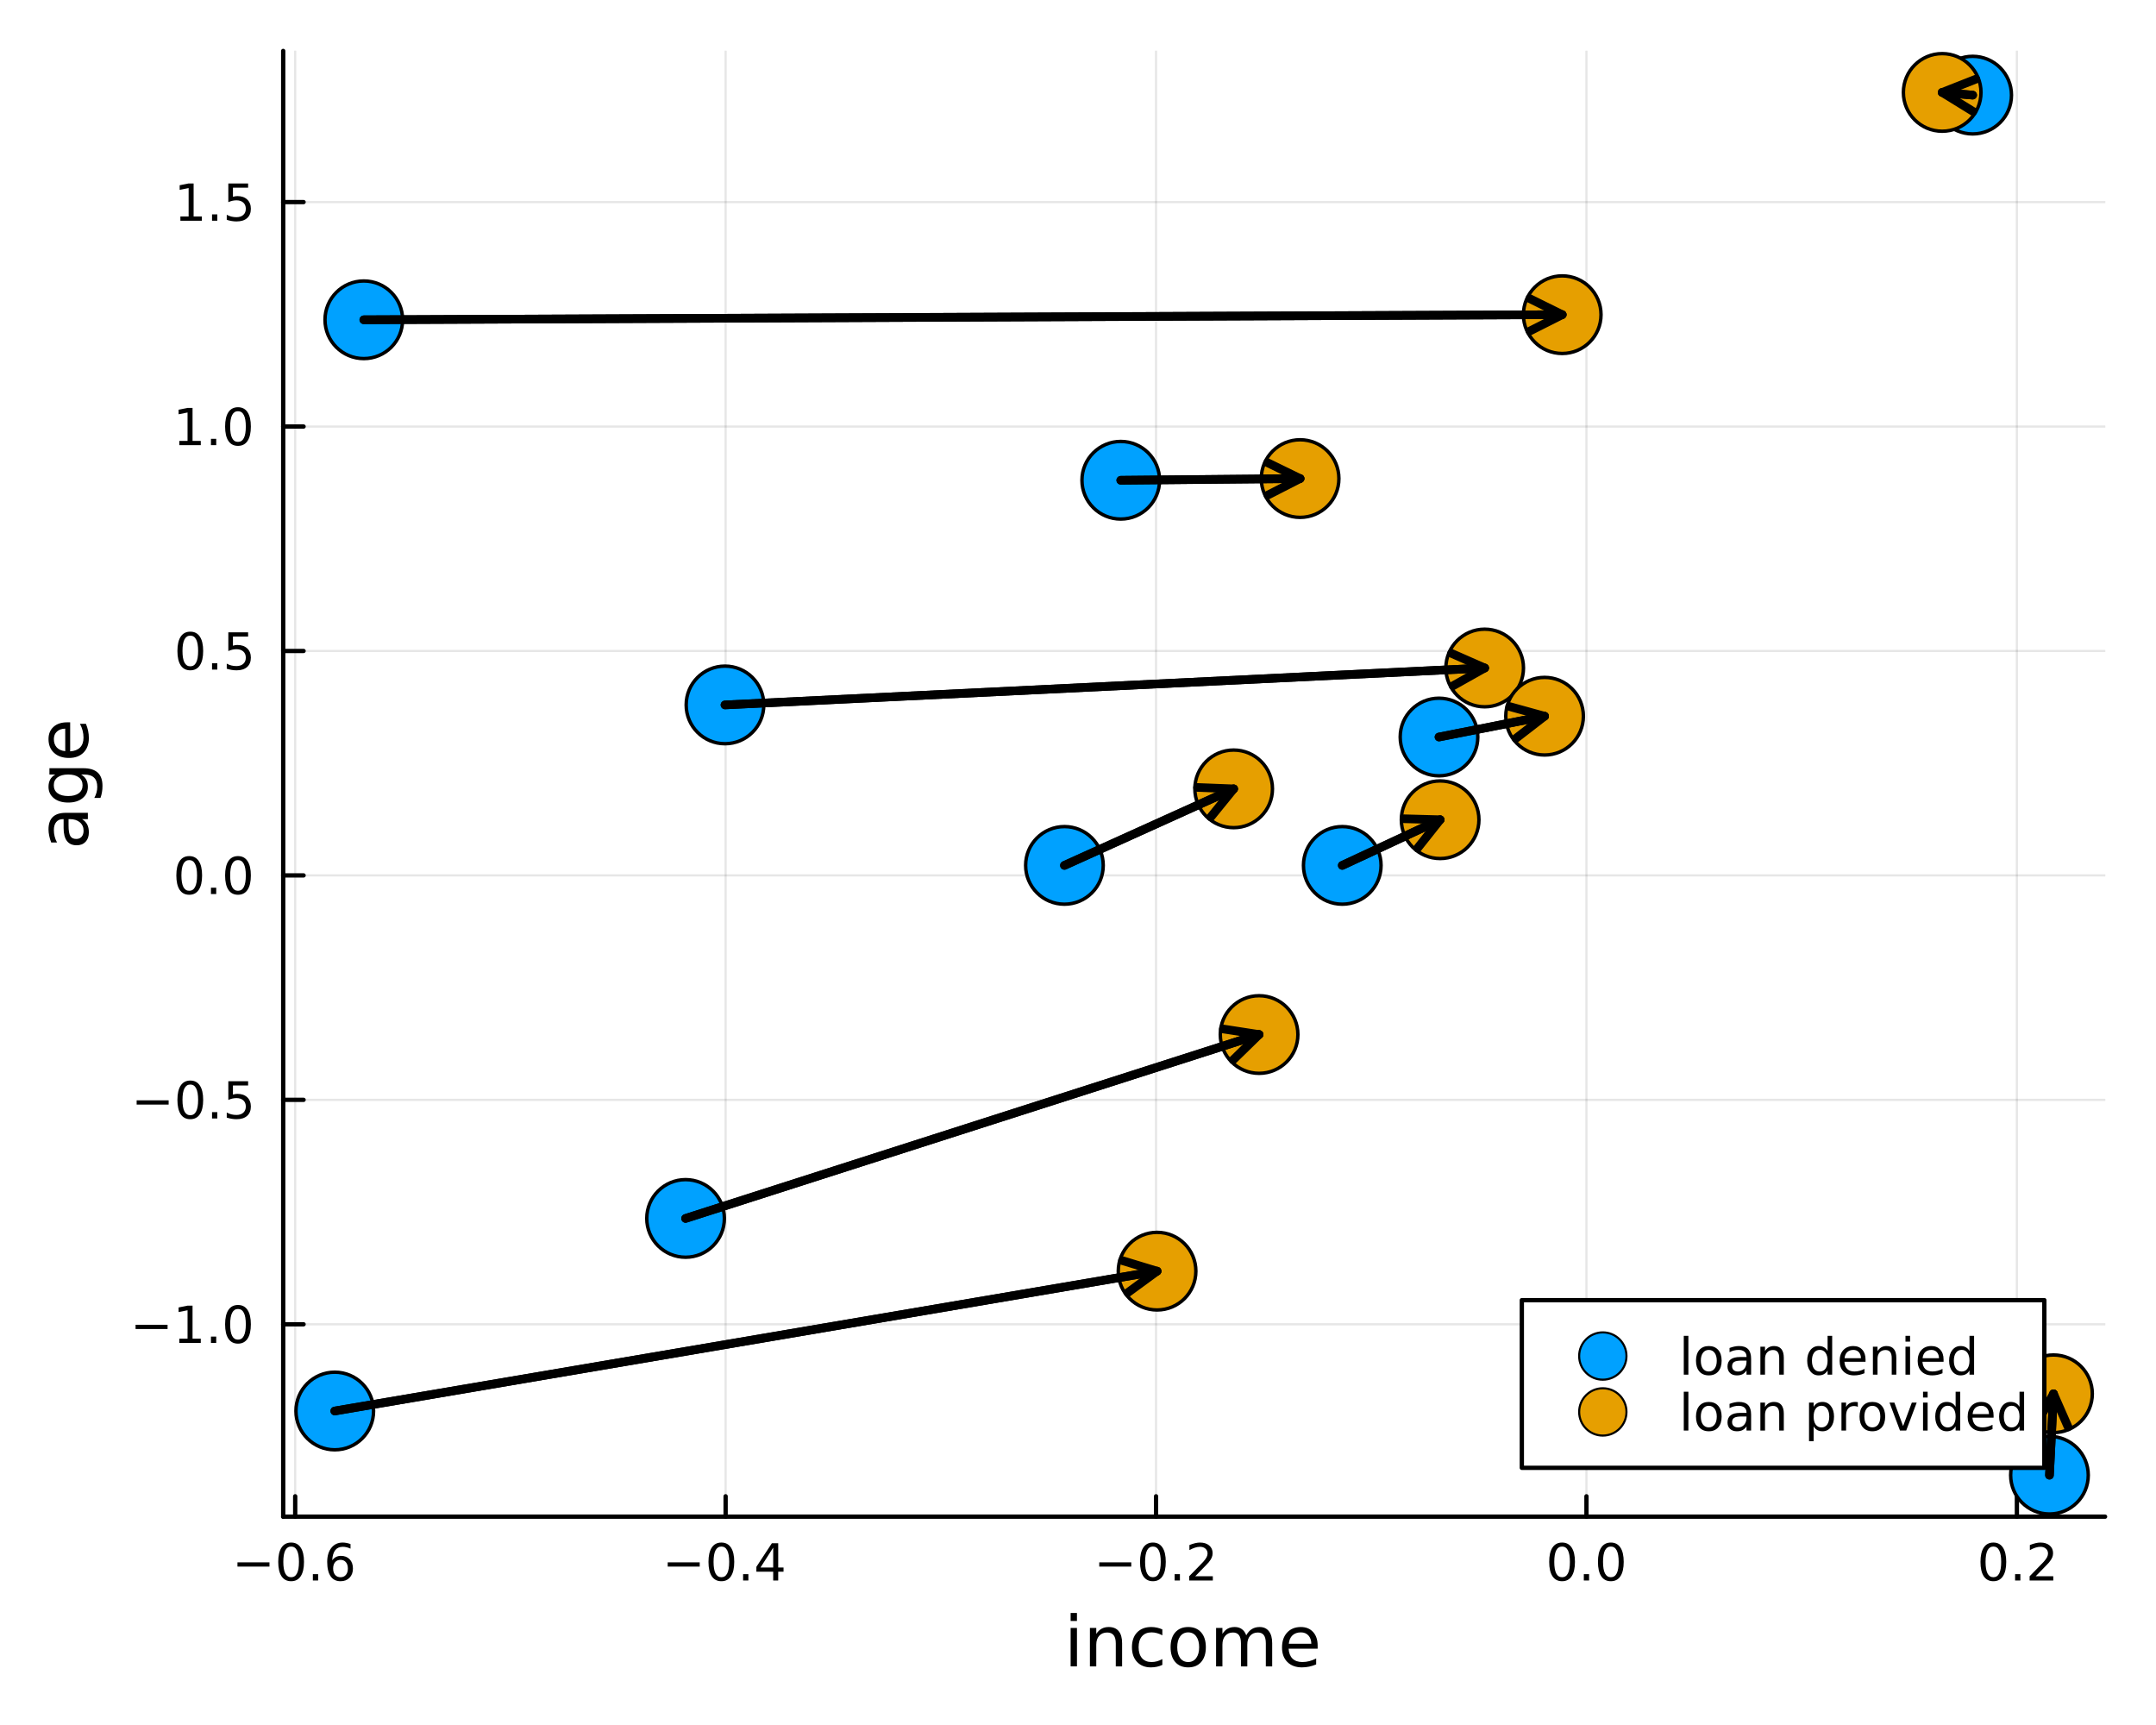 <?xml version="1.0" encoding="utf-8"?>
<svg xmlns="http://www.w3.org/2000/svg" xmlns:xlink="http://www.w3.org/1999/xlink" width="500" height="400" viewBox="0 0 2000 1600">
<rect x="0" y="0" width="2000" height="1600" fill="#333333" stroke="none"/>
<defs>
  <clipPath id="clip770">
    <rect x="0" y="0" width="2000" height="1600"/>
  </clipPath>
</defs>
<path clip-path="url(#clip770)" d="M0 1600 L2000 1600 L2000 0 L0 0  Z" fill="#ffffff" fill-rule="evenodd" fill-opacity="1"/>
<defs>
  <clipPath id="clip771">
    <rect x="400" y="0" width="1401" height="1401"/>
  </clipPath>
</defs>
<path clip-path="url(#clip770)" d="M262.708 1406.76 L1952.76 1406.76 L1952.76 47.244 L262.708 47.244  Z" fill="#ffffff" fill-rule="evenodd" fill-opacity="1"/>
<defs>
  <clipPath id="clip772">
    <rect x="262" y="47" width="1691" height="1361"/>
  </clipPath>
</defs>
<polyline clip-path="url(#clip772)" style="stroke:#000000; stroke-linecap:round; stroke-linejoin:round; stroke-width:2; stroke-opacity:0.1; fill:none" points="273.845,1406.76 273.845,47.244 "/>
<polyline clip-path="url(#clip772)" style="stroke:#000000; stroke-linecap:round; stroke-linejoin:round; stroke-width:2; stroke-opacity:0.1; fill:none" points="673.12,1406.76 673.12,47.244 "/>
<polyline clip-path="url(#clip772)" style="stroke:#000000; stroke-linecap:round; stroke-linejoin:round; stroke-width:2; stroke-opacity:0.1; fill:none" points="1072.4,1406.76 1072.4,47.244 "/>
<polyline clip-path="url(#clip772)" style="stroke:#000000; stroke-linecap:round; stroke-linejoin:round; stroke-width:2; stroke-opacity:0.1; fill:none" points="1471.67,1406.76 1471.67,47.244 "/>
<polyline clip-path="url(#clip772)" style="stroke:#000000; stroke-linecap:round; stroke-linejoin:round; stroke-width:2; stroke-opacity:0.1; fill:none" points="1870.95,1406.76 1870.95,47.244 "/>
<polyline clip-path="url(#clip770)" style="stroke:#000000; stroke-linecap:round; stroke-linejoin:round; stroke-width:4; stroke-opacity:1; fill:none" points="262.708,1406.76 1952.76,1406.76 "/>
<polyline clip-path="url(#clip770)" style="stroke:#000000; stroke-linecap:round; stroke-linejoin:round; stroke-width:4; stroke-opacity:1; fill:none" points="273.845,1406.76 273.845,1387.87 "/>
<polyline clip-path="url(#clip770)" style="stroke:#000000; stroke-linecap:round; stroke-linejoin:round; stroke-width:4; stroke-opacity:1; fill:none" points="673.12,1406.76 673.12,1387.87 "/>
<polyline clip-path="url(#clip770)" style="stroke:#000000; stroke-linecap:round; stroke-linejoin:round; stroke-width:4; stroke-opacity:1; fill:none" points="1072.4,1406.76 1072.4,1387.87 "/>
<polyline clip-path="url(#clip770)" style="stroke:#000000; stroke-linecap:round; stroke-linejoin:round; stroke-width:4; stroke-opacity:1; fill:none" points="1471.67,1406.76 1471.67,1387.87 "/>
<polyline clip-path="url(#clip770)" style="stroke:#000000; stroke-linecap:round; stroke-linejoin:round; stroke-width:4; stroke-opacity:1; fill:none" points="1870.95,1406.76 1870.95,1387.87 "/>
<path clip-path="url(#clip770)" d="M220.292 1449.14 L249.968 1449.14 L249.968 1453.07 L220.292 1453.07 L220.292 1449.14 Z" fill="#000000" fill-rule="nonzero" fill-opacity="1" /><path clip-path="url(#clip770)" d="M270.06 1434.48 Q266.449 1434.48 264.62 1438.05 Q262.815 1441.59 262.815 1448.72 Q262.815 1455.83 264.62 1459.39 Q266.449 1462.93 270.06 1462.93 Q273.694 1462.93 275.5 1459.39 Q277.328 1455.83 277.328 1448.72 Q277.328 1441.59 275.5 1438.05 Q273.694 1434.48 270.06 1434.48 M270.06 1430.78 Q275.87 1430.78 278.926 1435.39 Q282.004 1439.97 282.004 1448.72 Q282.004 1457.45 278.926 1462.05 Q275.87 1466.64 270.06 1466.64 Q264.25 1466.64 261.171 1462.05 Q258.116 1457.45 258.116 1448.72 Q258.116 1439.97 261.171 1435.39 Q264.25 1430.78 270.06 1430.78 Z" fill="#000000" fill-rule="nonzero" fill-opacity="1" /><path clip-path="url(#clip770)" d="M290.222 1460.08 L295.106 1460.08 L295.106 1465.96 L290.222 1465.96 L290.222 1460.08 Z" fill="#000000" fill-rule="nonzero" fill-opacity="1" /><path clip-path="url(#clip770)" d="M315.87 1446.82 Q312.722 1446.82 310.87 1448.97 Q309.041 1451.13 309.041 1454.88 Q309.041 1458.6 310.87 1460.78 Q312.722 1462.93 315.87 1462.93 Q319.018 1462.93 320.847 1460.78 Q322.699 1458.6 322.699 1454.88 Q322.699 1451.13 320.847 1448.97 Q319.018 1446.82 315.87 1446.82 M325.152 1432.17 L325.152 1436.43 Q323.393 1435.59 321.587 1435.15 Q319.805 1434.71 318.046 1434.71 Q313.416 1434.71 310.963 1437.84 Q308.532 1440.96 308.185 1447.28 Q309.551 1445.27 311.611 1444.2 Q313.671 1443.12 316.148 1443.12 Q321.356 1443.12 324.365 1446.29 Q327.398 1449.44 327.398 1454.88 Q327.398 1460.2 324.25 1463.42 Q321.101 1466.64 315.87 1466.64 Q309.875 1466.64 306.703 1462.05 Q303.532 1457.45 303.532 1448.72 Q303.532 1440.52 307.421 1435.66 Q311.31 1430.78 317.861 1430.78 Q319.62 1430.78 321.402 1431.13 Q323.208 1431.47 325.152 1432.17 Z" fill="#000000" fill-rule="nonzero" fill-opacity="1" /><path clip-path="url(#clip770)" d="M619.405 1449.14 L649.081 1449.14 L649.081 1453.07 L619.405 1453.07 L619.405 1449.14 Z" fill="#000000" fill-rule="nonzero" fill-opacity="1" /><path clip-path="url(#clip770)" d="M669.173 1434.48 Q665.562 1434.48 663.733 1438.05 Q661.928 1441.59 661.928 1448.72 Q661.928 1455.83 663.733 1459.39 Q665.562 1462.93 669.173 1462.93 Q672.808 1462.93 674.613 1459.39 Q676.442 1455.83 676.442 1448.72 Q676.442 1441.59 674.613 1438.05 Q672.808 1434.48 669.173 1434.48 M669.173 1430.78 Q674.983 1430.78 678.039 1435.39 Q681.118 1439.97 681.118 1448.72 Q681.118 1457.45 678.039 1462.05 Q674.983 1466.64 669.173 1466.64 Q663.363 1466.64 660.284 1462.05 Q657.229 1457.45 657.229 1448.72 Q657.229 1439.97 660.284 1435.39 Q663.363 1430.78 669.173 1430.78 Z" fill="#000000" fill-rule="nonzero" fill-opacity="1" /><path clip-path="url(#clip770)" d="M689.335 1460.08 L694.219 1460.08 L694.219 1465.96 L689.335 1465.96 L689.335 1460.08 Z" fill="#000000" fill-rule="nonzero" fill-opacity="1" /><path clip-path="url(#clip770)" d="M717.252 1435.48 L705.446 1453.93 L717.252 1453.93 L717.252 1435.48 M716.025 1431.4 L721.904 1431.4 L721.904 1453.93 L726.835 1453.93 L726.835 1457.82 L721.904 1457.82 L721.904 1465.96 L717.252 1465.96 L717.252 1457.82 L701.65 1457.82 L701.65 1453.3 L716.025 1431.4 Z" fill="#000000" fill-rule="nonzero" fill-opacity="1" /><path clip-path="url(#clip770)" d="M1019.72 1449.14 L1049.4 1449.14 L1049.4 1453.07 L1019.72 1453.07 L1019.72 1449.14 Z" fill="#000000" fill-rule="nonzero" fill-opacity="1" /><path clip-path="url(#clip770)" d="M1069.49 1434.48 Q1065.88 1434.48 1064.05 1438.05 Q1062.24 1441.59 1062.24 1448.72 Q1062.24 1455.83 1064.05 1459.39 Q1065.88 1462.93 1069.49 1462.93 Q1073.12 1462.93 1074.93 1459.39 Q1076.76 1455.83 1076.76 1448.72 Q1076.76 1441.59 1074.93 1438.05 Q1073.12 1434.48 1069.49 1434.48 M1069.49 1430.78 Q1075.3 1430.78 1078.36 1435.39 Q1081.43 1439.97 1081.43 1448.72 Q1081.43 1457.45 1078.36 1462.05 Q1075.3 1466.64 1069.49 1466.64 Q1063.68 1466.64 1060.6 1462.05 Q1057.55 1457.45 1057.55 1448.72 Q1057.55 1439.97 1060.6 1435.39 Q1063.68 1430.78 1069.49 1430.78 Z" fill="#000000" fill-rule="nonzero" fill-opacity="1" /><path clip-path="url(#clip770)" d="M1089.65 1460.08 L1094.54 1460.08 L1094.54 1465.96 L1089.65 1465.96 L1089.65 1460.08 Z" fill="#000000" fill-rule="nonzero" fill-opacity="1" /><path clip-path="url(#clip770)" d="M1108.75 1462.03 L1125.07 1462.03 L1125.07 1465.96 L1103.12 1465.96 L1103.12 1462.03 Q1105.79 1459.27 1110.37 1454.64 Q1114.98 1449.99 1116.16 1448.65 Q1118.4 1446.13 1119.28 1444.39 Q1120.18 1442.63 1120.18 1440.94 Q1120.18 1438.19 1118.24 1436.45 Q1116.32 1434.71 1113.22 1434.71 Q1111.02 1434.71 1108.56 1435.48 Q1106.13 1436.24 1103.36 1437.79 L1103.36 1433.07 Q1106.18 1431.94 1108.63 1431.36 Q1111.09 1430.78 1113.12 1430.78 Q1118.49 1430.78 1121.69 1433.46 Q1124.88 1436.15 1124.88 1440.64 Q1124.88 1442.77 1124.07 1444.69 Q1123.29 1446.59 1121.18 1449.18 Q1120.6 1449.85 1117.5 1453.07 Q1114.4 1456.26 1108.75 1462.03 Z" fill="#000000" fill-rule="nonzero" fill-opacity="1" /><path clip-path="url(#clip770)" d="M1449.06 1434.48 Q1445.44 1434.48 1443.62 1438.05 Q1441.81 1441.59 1441.81 1448.72 Q1441.81 1455.83 1443.62 1459.39 Q1445.44 1462.93 1449.06 1462.93 Q1452.69 1462.93 1454.49 1459.39 Q1456.32 1455.83 1456.32 1448.72 Q1456.32 1441.59 1454.49 1438.05 Q1452.69 1434.48 1449.06 1434.48 M1449.06 1430.78 Q1454.87 1430.78 1457.92 1435.39 Q1461 1439.97 1461 1448.72 Q1461 1457.45 1457.92 1462.05 Q1454.87 1466.64 1449.06 1466.64 Q1443.24 1466.64 1440.17 1462.05 Q1437.11 1457.45 1437.11 1448.72 Q1437.11 1439.97 1440.17 1435.39 Q1443.24 1430.78 1449.06 1430.78 Z" fill="#000000" fill-rule="nonzero" fill-opacity="1" /><path clip-path="url(#clip770)" d="M1469.22 1460.08 L1474.1 1460.08 L1474.1 1465.96 L1469.22 1465.96 L1469.22 1460.08 Z" fill="#000000" fill-rule="nonzero" fill-opacity="1" /><path clip-path="url(#clip770)" d="M1494.29 1434.48 Q1490.68 1434.48 1488.85 1438.05 Q1487.04 1441.59 1487.04 1448.72 Q1487.04 1455.83 1488.85 1459.39 Q1490.68 1462.93 1494.29 1462.93 Q1497.92 1462.93 1499.73 1459.39 Q1501.55 1455.83 1501.55 1448.72 Q1501.55 1441.59 1499.73 1438.05 Q1497.92 1434.48 1494.29 1434.48 M1494.29 1430.78 Q1500.1 1430.78 1503.15 1435.39 Q1506.23 1439.97 1506.23 1448.72 Q1506.23 1457.45 1503.15 1462.05 Q1500.1 1466.64 1494.29 1466.64 Q1488.48 1466.64 1485.4 1462.05 Q1482.34 1457.45 1482.34 1448.72 Q1482.34 1439.97 1485.4 1435.39 Q1488.48 1430.78 1494.29 1430.78 Z" fill="#000000" fill-rule="nonzero" fill-opacity="1" /><path clip-path="url(#clip770)" d="M1849.13 1434.48 Q1845.52 1434.48 1843.69 1438.05 Q1841.88 1441.59 1841.88 1448.72 Q1841.88 1455.83 1843.69 1459.39 Q1845.52 1462.93 1849.13 1462.93 Q1852.76 1462.93 1854.57 1459.39 Q1856.4 1455.83 1856.4 1448.72 Q1856.4 1441.59 1854.57 1438.05 Q1852.76 1434.48 1849.13 1434.48 M1849.13 1430.78 Q1854.94 1430.78 1857.99 1435.39 Q1861.07 1439.97 1861.07 1448.72 Q1861.07 1457.45 1857.99 1462.05 Q1854.94 1466.64 1849.13 1466.64 Q1843.32 1466.64 1840.24 1462.05 Q1837.18 1457.45 1837.18 1448.72 Q1837.18 1439.97 1840.24 1435.39 Q1843.32 1430.78 1849.13 1430.78 Z" fill="#000000" fill-rule="nonzero" fill-opacity="1" /><path clip-path="url(#clip770)" d="M1869.29 1460.08 L1874.18 1460.08 L1874.18 1465.96 L1869.29 1465.96 L1869.29 1460.08 Z" fill="#000000" fill-rule="nonzero" fill-opacity="1" /><path clip-path="url(#clip770)" d="M1888.39 1462.03 L1904.71 1462.03 L1904.71 1465.96 L1882.76 1465.96 L1882.76 1462.03 Q1885.43 1459.27 1890.01 1454.64 Q1894.61 1449.99 1895.8 1448.65 Q1898.04 1446.13 1898.92 1444.39 Q1899.82 1442.63 1899.82 1440.94 Q1899.82 1438.19 1897.88 1436.45 Q1895.96 1434.71 1892.86 1434.71 Q1890.66 1434.71 1888.2 1435.48 Q1885.77 1436.24 1882.99 1437.79 L1882.99 1433.07 Q1885.82 1431.94 1888.27 1431.36 Q1890.73 1430.78 1892.76 1430.78 Q1898.13 1430.78 1901.33 1433.46 Q1904.52 1436.15 1904.52 1440.64 Q1904.52 1442.77 1903.71 1444.69 Q1902.92 1446.59 1900.82 1449.18 Q1900.24 1449.85 1897.14 1453.07 Q1894.04 1456.26 1888.39 1462.03 Z" fill="#000000" fill-rule="nonzero" fill-opacity="1" /><path clip-path="url(#clip770)" d="M993.165 1509.98 L999.022 1509.98 L999.022 1545.63 L993.165 1545.63 L993.165 1509.98 M993.165 1496.1 L999.022 1496.1 L999.022 1503.52 L993.165 1503.52 L993.165 1496.1 Z" fill="#000000" fill-rule="nonzero" fill-opacity="1" /><path clip-path="url(#clip770)" d="M1040.91 1524.11 L1040.91 1545.63 L1035.05 1545.63 L1035.05 1524.3 Q1035.05 1519.24 1033.08 1516.73 Q1031.1 1514.21 1027.16 1514.21 Q1022.42 1514.21 1019.68 1517.24 Q1016.94 1520.26 1016.94 1525.48 L1016.94 1545.63 L1011.05 1545.63 L1011.05 1509.98 L1016.94 1509.98 L1016.94 1515.52 Q1019.04 1512.3 1021.87 1510.71 Q1024.74 1509.12 1028.46 1509.12 Q1034.61 1509.12 1037.76 1512.94 Q1040.91 1516.73 1040.91 1524.11 Z" fill="#000000" fill-rule="nonzero" fill-opacity="1" /><path clip-path="url(#clip770)" d="M1078.24 1511.35 L1078.24 1516.82 Q1075.76 1515.45 1073.25 1514.79 Q1070.76 1514.09 1068.22 1514.09 Q1062.52 1514.09 1059.37 1517.71 Q1056.22 1521.31 1056.22 1527.84 Q1056.22 1534.36 1059.37 1537.99 Q1062.52 1541.59 1068.22 1541.59 Q1070.76 1541.59 1073.25 1540.92 Q1075.76 1540.22 1078.24 1538.85 L1078.24 1544.26 Q1075.79 1545.41 1073.15 1545.98 Q1070.54 1546.55 1067.58 1546.55 Q1059.53 1546.55 1054.79 1541.49 Q1050.04 1536.43 1050.04 1527.84 Q1050.04 1519.11 1054.82 1514.12 Q1059.62 1509.12 1067.96 1509.12 Q1070.67 1509.12 1073.25 1509.69 Q1075.82 1510.23 1078.24 1511.35 Z" fill="#000000" fill-rule="nonzero" fill-opacity="1" /><path clip-path="url(#clip770)" d="M1102.24 1514.09 Q1097.53 1514.09 1094.79 1517.78 Q1092.06 1521.44 1092.06 1527.84 Q1092.06 1534.23 1094.76 1537.93 Q1097.5 1541.59 1102.24 1541.59 Q1106.92 1541.59 1109.66 1537.89 Q1112.39 1534.2 1112.39 1527.84 Q1112.39 1521.5 1109.66 1517.81 Q1106.92 1514.09 1102.24 1514.09 M1102.24 1509.12 Q1109.88 1509.12 1114.24 1514.09 Q1118.6 1519.05 1118.6 1527.84 Q1118.6 1536.59 1114.24 1541.59 Q1109.88 1546.55 1102.24 1546.55 Q1094.57 1546.55 1090.21 1541.59 Q1085.88 1536.59 1085.88 1527.84 Q1085.88 1519.05 1090.21 1514.09 Q1094.57 1509.12 1102.24 1509.12 Z" fill="#000000" fill-rule="nonzero" fill-opacity="1" /><path clip-path="url(#clip770)" d="M1156.06 1516.82 Q1158.26 1512.88 1161.32 1511 Q1164.37 1509.12 1168.51 1509.12 Q1174.08 1509.12 1177.1 1513.04 Q1180.13 1516.92 1180.13 1524.11 L1180.13 1545.63 L1174.24 1545.63 L1174.24 1524.3 Q1174.24 1519.18 1172.42 1516.7 Q1170.61 1514.21 1166.89 1514.21 Q1162.33 1514.21 1159.69 1517.24 Q1157.05 1520.26 1157.05 1525.48 L1157.05 1545.63 L1151.16 1545.63 L1151.16 1524.3 Q1151.16 1519.15 1149.35 1516.7 Q1147.53 1514.21 1143.75 1514.21 Q1139.26 1514.21 1136.62 1517.27 Q1133.97 1520.29 1133.97 1525.48 L1133.97 1545.63 L1128.09 1545.63 L1128.09 1509.98 L1133.97 1509.98 L1133.97 1515.52 Q1135.98 1512.24 1138.78 1510.68 Q1141.58 1509.12 1145.43 1509.12 Q1149.32 1509.12 1152.02 1511.09 Q1154.76 1513.07 1156.06 1516.82 Z" fill="#000000" fill-rule="nonzero" fill-opacity="1" /><path clip-path="url(#clip770)" d="M1222.3 1526.34 L1222.3 1529.2 L1195.37 1529.2 Q1195.75 1535.25 1199 1538.43 Q1202.28 1541.59 1208.1 1541.59 Q1211.48 1541.59 1214.63 1540.76 Q1217.81 1539.93 1220.93 1538.28 L1220.93 1543.81 Q1217.78 1545.15 1214.47 1545.85 Q1211.16 1546.55 1207.75 1546.55 Q1199.22 1546.55 1194.23 1541.59 Q1189.26 1536.62 1189.26 1528.15 Q1189.26 1519.4 1193.97 1514.28 Q1198.71 1509.12 1206.73 1509.12 Q1213.93 1509.12 1218.1 1513.77 Q1222.3 1518.38 1222.3 1526.34 M1216.44 1524.62 Q1216.38 1519.81 1213.74 1516.95 Q1211.13 1514.09 1206.8 1514.09 Q1201.9 1514.09 1198.94 1516.85 Q1196.01 1519.62 1195.56 1524.65 L1216.44 1524.62 Z" fill="#000000" fill-rule="nonzero" fill-opacity="1" /><polyline clip-path="url(#clip772)" style="stroke:#000000; stroke-linecap:round; stroke-linejoin:round; stroke-width:2; stroke-opacity:0.1; fill:none" points="262.708,1228.33 1952.76,1228.33 "/>
<polyline clip-path="url(#clip772)" style="stroke:#000000; stroke-linecap:round; stroke-linejoin:round; stroke-width:2; stroke-opacity:0.1; fill:none" points="262.708,1020.15 1952.76,1020.15 "/>
<polyline clip-path="url(#clip772)" style="stroke:#000000; stroke-linecap:round; stroke-linejoin:round; stroke-width:2; stroke-opacity:0.1; fill:none" points="262.708,811.973 1952.76,811.973 "/>
<polyline clip-path="url(#clip772)" style="stroke:#000000; stroke-linecap:round; stroke-linejoin:round; stroke-width:2; stroke-opacity:0.1; fill:none" points="262.708,603.796 1952.76,603.796 "/>
<polyline clip-path="url(#clip772)" style="stroke:#000000; stroke-linecap:round; stroke-linejoin:round; stroke-width:2; stroke-opacity:0.1; fill:none" points="262.708,395.619 1952.76,395.619 "/>
<polyline clip-path="url(#clip772)" style="stroke:#000000; stroke-linecap:round; stroke-linejoin:round; stroke-width:2; stroke-opacity:0.1; fill:none" points="262.708,187.442 1952.76,187.442 "/>
<polyline clip-path="url(#clip770)" style="stroke:#000000; stroke-linecap:round; stroke-linejoin:round; stroke-width:4; stroke-opacity:1; fill:none" points="262.708,1406.76 262.708,47.244 "/>
<polyline clip-path="url(#clip770)" style="stroke:#000000; stroke-linecap:round; stroke-linejoin:round; stroke-width:4; stroke-opacity:1; fill:none" points="262.708,1228.33 281.606,1228.33 "/>
<polyline clip-path="url(#clip770)" style="stroke:#000000; stroke-linecap:round; stroke-linejoin:round; stroke-width:4; stroke-opacity:1; fill:none" points="262.708,1020.15 281.606,1020.15 "/>
<polyline clip-path="url(#clip770)" style="stroke:#000000; stroke-linecap:round; stroke-linejoin:round; stroke-width:4; stroke-opacity:1; fill:none" points="262.708,811.973 281.606,811.973 "/>
<polyline clip-path="url(#clip770)" style="stroke:#000000; stroke-linecap:round; stroke-linejoin:round; stroke-width:4; stroke-opacity:1; fill:none" points="262.708,603.796 281.606,603.796 "/>
<polyline clip-path="url(#clip770)" style="stroke:#000000; stroke-linecap:round; stroke-linejoin:round; stroke-width:4; stroke-opacity:1; fill:none" points="262.708,395.619 281.606,395.619 "/>
<polyline clip-path="url(#clip770)" style="stroke:#000000; stroke-linecap:round; stroke-linejoin:round; stroke-width:4; stroke-opacity:1; fill:none" points="262.708,187.442 281.606,187.442 "/>
<path clip-path="url(#clip770)" d="M125.764 1228.78 L155.44 1228.78 L155.44 1232.71 L125.764 1232.71 L125.764 1228.78 Z" fill="#000000" fill-rule="nonzero" fill-opacity="1" /><path clip-path="url(#clip770)" d="M166.343 1241.67 L173.981 1241.67 L173.981 1215.31 L165.671 1216.97 L165.671 1212.71 L173.935 1211.05 L178.611 1211.05 L178.611 1241.67 L186.25 1241.67 L186.25 1245.61 L166.343 1245.61 L166.343 1241.67 Z" fill="#000000" fill-rule="nonzero" fill-opacity="1" /><path clip-path="url(#clip770)" d="M195.694 1239.73 L200.579 1239.73 L200.579 1245.61 L195.694 1245.61 L195.694 1239.73 Z" fill="#000000" fill-rule="nonzero" fill-opacity="1" /><path clip-path="url(#clip770)" d="M220.764 1214.13 Q217.153 1214.13 215.324 1217.69 Q213.518 1221.23 213.518 1228.36 Q213.518 1235.47 215.324 1239.03 Q217.153 1242.58 220.764 1242.58 Q224.398 1242.58 226.203 1239.03 Q228.032 1235.47 228.032 1228.36 Q228.032 1221.23 226.203 1217.69 Q224.398 1214.13 220.764 1214.13 M220.764 1210.42 Q226.574 1210.42 229.629 1215.03 Q232.708 1219.61 232.708 1228.36 Q232.708 1237.09 229.629 1241.7 Q226.574 1246.28 220.764 1246.28 Q214.953 1246.28 211.875 1241.7 Q208.819 1237.09 208.819 1228.36 Q208.819 1219.61 211.875 1215.03 Q214.953 1210.42 220.764 1210.42 Z" fill="#000000" fill-rule="nonzero" fill-opacity="1" /><path clip-path="url(#clip770)" d="M126.76 1020.6 L156.435 1020.6 L156.435 1024.54 L126.76 1024.54 L126.76 1020.6 Z" fill="#000000" fill-rule="nonzero" fill-opacity="1" /><path clip-path="url(#clip770)" d="M176.528 1005.95 Q172.917 1005.95 171.088 1009.51 Q169.282 1013.06 169.282 1020.19 Q169.282 1027.29 171.088 1030.86 Q172.917 1034.4 176.528 1034.4 Q180.162 1034.4 181.968 1030.86 Q183.796 1027.29 183.796 1020.19 Q183.796 1013.06 181.968 1009.51 Q180.162 1005.95 176.528 1005.95 M176.528 1002.25 Q182.338 1002.25 185.393 1006.85 Q188.472 1011.44 188.472 1020.19 Q188.472 1028.91 185.393 1033.52 Q182.338 1038.1 176.528 1038.1 Q170.718 1038.1 167.639 1033.52 Q164.583 1028.91 164.583 1020.19 Q164.583 1011.44 167.639 1006.85 Q170.718 1002.25 176.528 1002.25 Z" fill="#000000" fill-rule="nonzero" fill-opacity="1" /><path clip-path="url(#clip770)" d="M196.69 1031.55 L201.574 1031.55 L201.574 1037.43 L196.69 1037.43 L196.69 1031.55 Z" fill="#000000" fill-rule="nonzero" fill-opacity="1" /><path clip-path="url(#clip770)" d="M211.805 1002.87 L230.162 1002.87 L230.162 1006.81 L216.088 1006.81 L216.088 1015.28 Q217.106 1014.93 218.125 1014.77 Q219.143 1014.58 220.162 1014.58 Q225.949 1014.58 229.328 1017.75 Q232.708 1020.93 232.708 1026.34 Q232.708 1031.92 229.236 1035.02 Q225.764 1038.1 219.444 1038.1 Q217.268 1038.1 215 1037.73 Q212.754 1037.36 210.347 1036.62 L210.347 1031.92 Q212.43 1033.06 214.653 1033.61 Q216.875 1034.17 219.352 1034.17 Q223.356 1034.17 225.694 1032.06 Q228.032 1029.95 228.032 1026.34 Q228.032 1022.73 225.694 1020.62 Q223.356 1018.52 219.352 1018.52 Q217.477 1018.52 215.602 1018.94 Q213.75 1019.35 211.805 1020.23 L211.805 1002.87 Z" fill="#000000" fill-rule="nonzero" fill-opacity="1" /><path clip-path="url(#clip770)" d="M175.532 797.772 Q171.921 797.772 170.093 801.337 Q168.287 804.878 168.287 812.008 Q168.287 819.114 170.093 822.679 Q171.921 826.221 175.532 826.221 Q179.167 826.221 180.972 822.679 Q182.801 819.114 182.801 812.008 Q182.801 804.878 180.972 801.337 Q179.167 797.772 175.532 797.772 M175.532 794.068 Q181.343 794.068 184.398 798.675 Q187.477 803.258 187.477 812.008 Q187.477 820.735 184.398 825.341 Q181.343 829.925 175.532 829.925 Q169.722 829.925 166.644 825.341 Q163.588 820.735 163.588 812.008 Q163.588 803.258 166.644 798.675 Q169.722 794.068 175.532 794.068 Z" fill="#000000" fill-rule="nonzero" fill-opacity="1" /><path clip-path="url(#clip770)" d="M195.694 823.374 L200.579 823.374 L200.579 829.253 L195.694 829.253 L195.694 823.374 Z" fill="#000000" fill-rule="nonzero" fill-opacity="1" /><path clip-path="url(#clip770)" d="M220.764 797.772 Q217.153 797.772 215.324 801.337 Q213.518 804.878 213.518 812.008 Q213.518 819.114 215.324 822.679 Q217.153 826.221 220.764 826.221 Q224.398 826.221 226.203 822.679 Q228.032 819.114 228.032 812.008 Q228.032 804.878 226.203 801.337 Q224.398 797.772 220.764 797.772 M220.764 794.068 Q226.574 794.068 229.629 798.675 Q232.708 803.258 232.708 812.008 Q232.708 820.735 229.629 825.341 Q226.574 829.925 220.764 829.925 Q214.953 829.925 211.875 825.341 Q208.819 820.735 208.819 812.008 Q208.819 803.258 211.875 798.675 Q214.953 794.068 220.764 794.068 Z" fill="#000000" fill-rule="nonzero" fill-opacity="1" /><path clip-path="url(#clip770)" d="M176.528 589.595 Q172.917 589.595 171.088 593.16 Q169.282 596.701 169.282 603.831 Q169.282 610.937 171.088 614.502 Q172.917 618.044 176.528 618.044 Q180.162 618.044 181.968 614.502 Q183.796 610.937 183.796 603.831 Q183.796 596.701 181.968 593.16 Q180.162 589.595 176.528 589.595 M176.528 585.891 Q182.338 585.891 185.393 590.498 Q188.472 595.081 188.472 603.831 Q188.472 612.558 185.393 617.164 Q182.338 621.748 176.528 621.748 Q170.718 621.748 167.639 617.164 Q164.583 612.558 164.583 603.831 Q164.583 595.081 167.639 590.498 Q170.718 585.891 176.528 585.891 Z" fill="#000000" fill-rule="nonzero" fill-opacity="1" /><path clip-path="url(#clip770)" d="M196.69 615.197 L201.574 615.197 L201.574 621.076 L196.69 621.076 L196.69 615.197 Z" fill="#000000" fill-rule="nonzero" fill-opacity="1" /><path clip-path="url(#clip770)" d="M211.805 586.516 L230.162 586.516 L230.162 590.451 L216.088 590.451 L216.088 598.924 Q217.106 598.576 218.125 598.414 Q219.143 598.229 220.162 598.229 Q225.949 598.229 229.328 601.4 Q232.708 604.572 232.708 609.988 Q232.708 615.567 229.236 618.669 Q225.764 621.748 219.444 621.748 Q217.268 621.748 215 621.377 Q212.754 621.007 210.347 620.266 L210.347 615.567 Q212.43 616.701 214.653 617.257 Q216.875 617.812 219.352 617.812 Q223.356 617.812 225.694 615.706 Q228.032 613.599 228.032 609.988 Q228.032 606.377 225.694 604.271 Q223.356 602.164 219.352 602.164 Q217.477 602.164 215.602 602.581 Q213.75 602.998 211.805 603.877 L211.805 586.516 Z" fill="#000000" fill-rule="nonzero" fill-opacity="1" /><path clip-path="url(#clip770)" d="M166.343 408.964 L173.981 408.964 L173.981 382.598 L165.671 384.265 L165.671 380.006 L173.935 378.339 L178.611 378.339 L178.611 408.964 L186.25 408.964 L186.25 412.899 L166.343 412.899 L166.343 408.964 Z" fill="#000000" fill-rule="nonzero" fill-opacity="1" /><path clip-path="url(#clip770)" d="M195.694 407.02 L200.579 407.02 L200.579 412.899 L195.694 412.899 L195.694 407.02 Z" fill="#000000" fill-rule="nonzero" fill-opacity="1" /><path clip-path="url(#clip770)" d="M220.764 381.418 Q217.153 381.418 215.324 384.983 Q213.518 388.524 213.518 395.654 Q213.518 402.76 215.324 406.325 Q217.153 409.867 220.764 409.867 Q224.398 409.867 226.203 406.325 Q228.032 402.76 228.032 395.654 Q228.032 388.524 226.203 384.983 Q224.398 381.418 220.764 381.418 M220.764 377.714 Q226.574 377.714 229.629 382.321 Q232.708 386.904 232.708 395.654 Q232.708 404.381 229.629 408.987 Q226.574 413.57 220.764 413.57 Q214.953 413.57 211.875 408.987 Q208.819 404.381 208.819 395.654 Q208.819 386.904 211.875 382.321 Q214.953 377.714 220.764 377.714 Z" fill="#000000" fill-rule="nonzero" fill-opacity="1" /><path clip-path="url(#clip770)" d="M167.338 200.787 L174.977 200.787 L174.977 174.421 L166.667 176.088 L166.667 171.829 L174.931 170.162 L179.606 170.162 L179.606 200.787 L187.245 200.787 L187.245 204.722 L167.338 204.722 L167.338 200.787 Z" fill="#000000" fill-rule="nonzero" fill-opacity="1" /><path clip-path="url(#clip770)" d="M196.69 198.842 L201.574 198.842 L201.574 204.722 L196.69 204.722 L196.69 198.842 Z" fill="#000000" fill-rule="nonzero" fill-opacity="1" /><path clip-path="url(#clip770)" d="M211.805 170.162 L230.162 170.162 L230.162 174.097 L216.088 174.097 L216.088 182.569 Q217.106 182.222 218.125 182.06 Q219.143 181.875 220.162 181.875 Q225.949 181.875 229.328 185.046 Q232.708 188.218 232.708 193.634 Q232.708 199.213 229.236 202.315 Q225.764 205.393 219.444 205.393 Q217.268 205.393 215 205.023 Q212.754 204.653 210.347 203.912 L210.347 199.213 Q212.43 200.347 214.653 200.903 Q216.875 201.458 219.352 201.458 Q223.356 201.458 225.694 199.352 Q228.032 197.245 228.032 193.634 Q228.032 190.023 225.694 187.917 Q223.356 185.81 219.352 185.81 Q217.477 185.81 215.602 186.227 Q213.75 186.643 211.805 187.523 L211.805 170.162 Z" fill="#000000" fill-rule="nonzero" fill-opacity="1" /><path clip-path="url(#clip770)" d="M63.589 765.596 Q63.589 772.694 65.212 775.431 Q66.835 778.168 70.75 778.168 Q73.869 778.168 75.715 776.131 Q77.53 774.062 77.53 770.529 Q77.53 765.66 74.092 762.731 Q70.623 759.771 64.894 759.771 L63.589 759.771 L63.589 765.596 M61.17 753.915 L81.508 753.915 L81.508 759.771 L76.097 759.771 Q79.344 761.777 80.903 764.769 Q82.431 767.76 82.431 772.089 Q82.431 777.564 79.376 780.81 Q76.288 784.025 71.132 784.025 Q65.117 784.025 62.061 780.014 Q59.005 775.972 59.005 767.983 L59.005 759.771 L58.432 759.771 Q54.39 759.771 52.194 762.445 Q49.966 765.087 49.966 769.893 Q49.966 772.948 50.698 775.845 Q51.43 778.741 52.894 781.415 L47.483 781.415 Q46.242 778.2 45.637 775.176 Q45.001 772.153 45.001 769.288 Q45.001 761.554 49.011 757.734 Q53.022 753.915 61.17 753.915 Z" fill="#000000" fill-rule="nonzero" fill-opacity="1" /><path clip-path="url(#clip770)" d="M63.27 718.394 Q56.905 718.394 53.404 721.036 Q49.902 723.646 49.902 728.389 Q49.902 733.099 53.404 735.741 Q56.905 738.351 63.27 738.351 Q69.604 738.351 73.105 735.741 Q76.607 733.099 76.607 728.389 Q76.607 723.646 73.105 721.036 Q69.604 718.394 63.27 718.394 M77.084 712.538 Q86.187 712.538 90.611 716.58 Q95.067 720.622 95.067 728.961 Q95.067 732.049 94.59 734.786 Q94.144 737.523 93.189 740.101 L87.492 740.101 Q88.892 737.523 89.561 735.009 Q90.229 732.494 90.229 729.884 Q90.229 724.123 87.206 721.259 Q84.214 718.394 78.134 718.394 L75.238 718.394 Q78.389 720.209 79.949 723.041 Q81.508 725.874 81.508 729.821 Q81.508 736.377 76.511 740.388 Q71.514 744.398 63.27 744.398 Q54.995 744.398 49.998 740.388 Q45.001 736.377 45.001 729.821 Q45.001 725.874 46.56 723.041 Q48.12 720.209 51.271 718.394 L45.86 718.394 L45.86 712.538 L77.084 712.538 Z" fill="#000000" fill-rule="nonzero" fill-opacity="1" /><path clip-path="url(#clip770)" d="M62.22 669.983 L65.085 669.983 L65.085 696.91 Q71.132 696.528 74.315 693.282 Q77.466 690.003 77.466 684.179 Q77.466 680.805 76.638 677.654 Q75.811 674.471 74.156 671.352 L79.694 671.352 Q81.031 674.503 81.731 677.813 Q82.431 681.123 82.431 684.529 Q82.431 693.059 77.466 698.056 Q72.501 703.021 64.034 703.021 Q55.281 703.021 50.157 698.311 Q45.001 693.568 45.001 685.547 Q45.001 678.354 49.648 674.185 Q54.263 669.983 62.22 669.983 M60.501 675.84 Q55.695 675.903 52.831 678.545 Q49.966 681.155 49.966 685.484 Q49.966 690.385 52.735 693.345 Q55.504 696.274 60.533 696.719 L60.501 675.84 Z" fill="#000000" fill-rule="nonzero" fill-opacity="1" /><circle clip-path="url(#clip772)" cx="672.525" cy="653.836" r="36" fill="#00a1ff" fill-rule="evenodd" fill-opacity="1" stroke="#000000" stroke-opacity="1" stroke-width="3.2"/>
<circle clip-path="url(#clip772)" cx="1377.25" cy="619.587" r="36" fill="#e69f00" fill-rule="evenodd" fill-opacity="1" stroke="#000000" stroke-opacity="1" stroke-width="3.2"/>
<polyline clip-path="url(#clip772)" style="stroke:#000000; stroke-linecap:round; stroke-linejoin:round; stroke-width:8; stroke-opacity:1; fill:none" points="672.525,653.836 1377.25,619.587 "/>
<polyline clip-path="url(#clip772)" style="stroke:#000000; stroke-linecap:round; stroke-linejoin:round; stroke-width:8; stroke-opacity:1; fill:none" points="1346.56,606.061 1377.25,619.587 1348.01,636.025 "/>
<polyline clip-path="url(#clip772)" style="stroke:#000000; stroke-linecap:round; stroke-linejoin:round; stroke-width:8; stroke-opacity:1; fill:none" points="1377.25,619.587 672.525,653.836 "/>
<circle clip-path="url(#clip772)" cx="310.54" cy="1308.75" r="36" fill="#00a1ff" fill-rule="evenodd" fill-opacity="1" stroke="#000000" stroke-opacity="1" stroke-width="3.2"/>
<circle clip-path="url(#clip772)" cx="1073.35" cy="1179.05" r="36" fill="#e69f00" fill-rule="evenodd" fill-opacity="1" stroke="#000000" stroke-opacity="1" stroke-width="3.2"/>
<polyline clip-path="url(#clip772)" style="stroke:#000000; stroke-linecap:round; stroke-linejoin:round; stroke-width:8; stroke-opacity:1; fill:none" points="310.54,1308.75 1073.35,1179.05 "/>
<polyline clip-path="url(#clip772)" style="stroke:#000000; stroke-linecap:round; stroke-linejoin:round; stroke-width:8; stroke-opacity:1; fill:none" points="1041.26,1169.29 1073.35,1179.05 1046.29,1198.87 "/>
<polyline clip-path="url(#clip772)" style="stroke:#000000; stroke-linecap:round; stroke-linejoin:round; stroke-width:8; stroke-opacity:1; fill:none" points="1073.35,1179.05 310.54,1308.75 "/>
<circle clip-path="url(#clip772)" cx="1039.67" cy="445.454" r="36" fill="#00a1ff" fill-rule="evenodd" fill-opacity="1" stroke="#000000" stroke-opacity="1" stroke-width="3.2"/>
<circle clip-path="url(#clip772)" cx="1206.02" cy="443.896" r="36" fill="#e69f00" fill-rule="evenodd" fill-opacity="1" stroke="#000000" stroke-opacity="1" stroke-width="3.2"/>
<polyline clip-path="url(#clip772)" style="stroke:#000000; stroke-linecap:round; stroke-linejoin:round; stroke-width:8; stroke-opacity:1; fill:none" points="1039.67,445.454 1206.02,443.896 "/>
<polyline clip-path="url(#clip772)" style="stroke:#000000; stroke-linecap:round; stroke-linejoin:round; stroke-width:8; stroke-opacity:1; fill:none" points="1175.88,429.178 1206.02,443.896 1176.16,459.176 "/>
<polyline clip-path="url(#clip772)" style="stroke:#000000; stroke-linecap:round; stroke-linejoin:round; stroke-width:8; stroke-opacity:1; fill:none" points="1206.02,443.896 1039.67,445.454 "/>
<circle clip-path="url(#clip772)" cx="1245.14" cy="802.68" r="36" fill="#00a1ff" fill-rule="evenodd" fill-opacity="1" stroke="#000000" stroke-opacity="1" stroke-width="3.2"/>
<circle clip-path="url(#clip772)" cx="1335.93" cy="760.334" r="36" fill="#e69f00" fill-rule="evenodd" fill-opacity="1" stroke="#000000" stroke-opacity="1" stroke-width="3.2"/>
<polyline clip-path="url(#clip772)" style="stroke:#000000; stroke-linecap:round; stroke-linejoin:round; stroke-width:8; stroke-opacity:1; fill:none" points="1245.14,802.68 1335.93,760.334 "/>
<polyline clip-path="url(#clip772)" style="stroke:#000000; stroke-linecap:round; stroke-linejoin:round; stroke-width:8; stroke-opacity:1; fill:none" points="1302.4,759.422 1335.93,760.334 1315.08,786.609 "/>
<polyline clip-path="url(#clip772)" style="stroke:#000000; stroke-linecap:round; stroke-linejoin:round; stroke-width:8; stroke-opacity:1; fill:none" points="1335.93,760.334 1245.14,802.68 "/>
<circle clip-path="url(#clip772)" cx="337.483" cy="296.61" r="36" fill="#00a1ff" fill-rule="evenodd" fill-opacity="1" stroke="#000000" stroke-opacity="1" stroke-width="3.2"/>
<circle clip-path="url(#clip772)" cx="1449.18" cy="291.874" r="36" fill="#e69f00" fill-rule="evenodd" fill-opacity="1" stroke="#000000" stroke-opacity="1" stroke-width="3.2"/>
<polyline clip-path="url(#clip772)" style="stroke:#000000; stroke-linecap:round; stroke-linejoin:round; stroke-width:8; stroke-opacity:1; fill:none" points="337.483,296.61 1449.18,291.874 "/>
<polyline clip-path="url(#clip772)" style="stroke:#000000; stroke-linecap:round; stroke-linejoin:round; stroke-width:8; stroke-opacity:1; fill:none" points="1419.12,277.002 1449.18,291.874 1419.25,307.001 "/>
<polyline clip-path="url(#clip772)" style="stroke:#000000; stroke-linecap:round; stroke-linejoin:round; stroke-width:8; stroke-opacity:1; fill:none" points="1449.18,291.874 337.483,296.61 "/>
<circle clip-path="url(#clip772)" cx="1334.88" cy="683.604" r="36" fill="#00a1ff" fill-rule="evenodd" fill-opacity="1" stroke="#000000" stroke-opacity="1" stroke-width="3.2"/>
<circle clip-path="url(#clip772)" cx="1432.82" cy="664.302" r="36" fill="#e69f00" fill-rule="evenodd" fill-opacity="1" stroke="#000000" stroke-opacity="1" stroke-width="3.2"/>
<polyline clip-path="url(#clip772)" style="stroke:#000000; stroke-linecap:round; stroke-linejoin:round; stroke-width:8; stroke-opacity:1; fill:none" points="1334.88,683.604 1432.82,664.302 "/>
<polyline clip-path="url(#clip772)" style="stroke:#000000; stroke-linecap:round; stroke-linejoin:round; stroke-width:8; stroke-opacity:1; fill:none" points="1400.49,655.386 1432.82,664.302 1406.29,684.82 "/>
<polyline clip-path="url(#clip772)" style="stroke:#000000; stroke-linecap:round; stroke-linejoin:round; stroke-width:8; stroke-opacity:1; fill:none" points="1432.82,664.302 1334.88,683.604 "/>
<circle clip-path="url(#clip772)" cx="1901.17" cy="1368.29" r="36" fill="#00a1ff" fill-rule="evenodd" fill-opacity="1" stroke="#000000" stroke-opacity="1" stroke-width="3.2"/>
<circle clip-path="url(#clip772)" cx="1904.92" cy="1292.78" r="36" fill="#e69f00" fill-rule="evenodd" fill-opacity="1" stroke="#000000" stroke-opacity="1" stroke-width="3.2"/>
<polyline clip-path="url(#clip772)" style="stroke:#000000; stroke-linecap:round; stroke-linejoin:round; stroke-width:8; stroke-opacity:1; fill:none" points="1901.17,1368.29 1904.92,1292.78 "/>
<polyline clip-path="url(#clip772)" style="stroke:#000000; stroke-linecap:round; stroke-linejoin:round; stroke-width:8; stroke-opacity:1; fill:none" points="1888.45,1322 1904.92,1292.78 1918.42,1323.49 "/>
<polyline clip-path="url(#clip772)" style="stroke:#000000; stroke-linecap:round; stroke-linejoin:round; stroke-width:8; stroke-opacity:1; fill:none" points="1904.92,1292.78 1901.17,1368.29 "/>
<circle clip-path="url(#clip772)" cx="635.975" cy="1130.14" r="36" fill="#00a1ff" fill-rule="evenodd" fill-opacity="1" stroke="#000000" stroke-opacity="1" stroke-width="3.2"/>
<circle clip-path="url(#clip772)" cx="1167.99" cy="959.563" r="36" fill="#e69f00" fill-rule="evenodd" fill-opacity="1" stroke="#000000" stroke-opacity="1" stroke-width="3.2"/>
<polyline clip-path="url(#clip772)" style="stroke:#000000; stroke-linecap:round; stroke-linejoin:round; stroke-width:8; stroke-opacity:1; fill:none" points="635.975,1130.14 1167.99,959.563 "/>
<polyline clip-path="url(#clip772)" style="stroke:#000000; stroke-linecap:round; stroke-linejoin:round; stroke-width:8; stroke-opacity:1; fill:none" points="1134.84,954.439 1167.99,959.563 1144,983.006 "/>
<polyline clip-path="url(#clip772)" style="stroke:#000000; stroke-linecap:round; stroke-linejoin:round; stroke-width:8; stroke-opacity:1; fill:none" points="1167.99,959.563 635.975,1130.14 "/>
<circle clip-path="url(#clip772)" cx="1829.94" cy="88.228" r="36" fill="#00a1ff" fill-rule="evenodd" fill-opacity="1" stroke="#000000" stroke-opacity="1" stroke-width="3.2"/>
<circle clip-path="url(#clip772)" cx="1801.66" cy="85.721" r="36" fill="#e69f00" fill-rule="evenodd" fill-opacity="1" stroke="#000000" stroke-opacity="1" stroke-width="3.2"/>
<polyline clip-path="url(#clip772)" style="stroke:#000000; stroke-linecap:round; stroke-linejoin:round; stroke-width:8; stroke-opacity:1; fill:none" points="1829.94,88.228 1801.66,85.721 "/>
<polyline clip-path="url(#clip772)" style="stroke:#000000; stroke-linecap:round; stroke-linejoin:round; stroke-width:8; stroke-opacity:1; fill:none" points="1830.21,103.311 1801.66,85.721 1832.86,73.428 "/>
<polyline clip-path="url(#clip772)" style="stroke:#000000; stroke-linecap:round; stroke-linejoin:round; stroke-width:8; stroke-opacity:1; fill:none" points="1801.66,85.721 1829.94,88.228 "/>
<circle clip-path="url(#clip772)" cx="987.418" cy="802.68" r="36" fill="#00a1ff" fill-rule="evenodd" fill-opacity="1" stroke="#000000" stroke-opacity="1" stroke-width="3.2"/>
<circle clip-path="url(#clip772)" cx="1144.4" cy="731.694" r="36" fill="#e69f00" fill-rule="evenodd" fill-opacity="1" stroke="#000000" stroke-opacity="1" stroke-width="3.2"/>
<polyline clip-path="url(#clip772)" style="stroke:#000000; stroke-linecap:round; stroke-linejoin:round; stroke-width:8; stroke-opacity:1; fill:none" points="987.418,802.68 1144.4,731.694 "/>
<polyline clip-path="url(#clip772)" style="stroke:#000000; stroke-linecap:round; stroke-linejoin:round; stroke-width:8; stroke-opacity:1; fill:none" points="1110.89,730.387 1144.4,731.694 1123.25,757.722 "/>
<polyline clip-path="url(#clip772)" style="stroke:#000000; stroke-linecap:round; stroke-linejoin:round; stroke-width:8; stroke-opacity:1; fill:none" points="1144.4,731.694 987.418,802.68 "/>
<path clip-path="url(#clip770)" d="M1411.72 1361.45 L1896.42 1361.45 L1896.42 1205.93 L1411.72 1205.93  Z" fill="#ffffff" fill-rule="evenodd" fill-opacity="1"/>
<polyline clip-path="url(#clip770)" style="stroke:#000000; stroke-linecap:round; stroke-linejoin:round; stroke-width:4; stroke-opacity:1; fill:none" points="1411.72,1361.45 1896.42,1361.45 1896.42,1205.93 1411.72,1205.93 1411.72,1361.45 "/>
<circle clip-path="url(#clip770)" cx="1486.84" cy="1257.77" r="21.943" fill="#00a1ff" fill-rule="evenodd" fill-opacity="1" stroke="#000000" stroke-opacity="1" stroke-width="1.95"/>
<path clip-path="url(#clip770)" d="M1561.95 1239.03 L1566.21 1239.03 L1566.21 1275.05 L1561.95 1275.05 L1561.95 1239.03 Z" fill="#000000" fill-rule="nonzero" fill-opacity="1" /><path clip-path="url(#clip770)" d="M1585.17 1252.11 Q1581.74 1252.11 1579.75 1254.79 Q1577.76 1257.45 1577.76 1262.11 Q1577.76 1266.76 1579.73 1269.44 Q1581.72 1272.11 1585.17 1272.11 Q1588.57 1272.11 1590.56 1269.42 Q1592.55 1266.74 1592.55 1262.11 Q1592.55 1257.5 1590.56 1254.82 Q1588.57 1252.11 1585.17 1252.11 M1585.17 1248.5 Q1590.72 1248.5 1593.89 1252.11 Q1597.07 1255.72 1597.07 1262.11 Q1597.07 1268.47 1593.89 1272.11 Q1590.72 1275.72 1585.17 1275.72 Q1579.59 1275.72 1576.42 1272.11 Q1573.27 1268.47 1573.27 1262.11 Q1573.27 1255.72 1576.42 1252.11 Q1579.59 1248.5 1585.17 1248.5 Z" fill="#000000" fill-rule="nonzero" fill-opacity="1" /><path clip-path="url(#clip770)" d="M1615.91 1262.01 Q1610.75 1262.01 1608.76 1263.19 Q1606.76 1264.38 1606.76 1267.22 Q1606.76 1269.49 1608.25 1270.83 Q1609.75 1272.15 1612.32 1272.15 Q1615.86 1272.15 1617.99 1269.65 Q1620.14 1267.13 1620.14 1262.96 L1620.14 1262.01 L1615.91 1262.01 M1624.4 1260.25 L1624.4 1275.05 L1620.14 1275.05 L1620.14 1271.11 Q1618.69 1273.47 1616.51 1274.61 Q1614.33 1275.72 1611.19 1275.72 Q1607.2 1275.72 1604.84 1273.5 Q1602.51 1271.25 1602.51 1267.5 Q1602.51 1263.13 1605.42 1260.9 Q1608.36 1258.68 1614.17 1258.68 L1620.14 1258.68 L1620.14 1258.26 Q1620.14 1255.32 1618.2 1253.73 Q1616.28 1252.11 1612.78 1252.11 Q1610.56 1252.11 1608.45 1252.64 Q1606.35 1253.17 1604.4 1254.24 L1604.4 1250.3 Q1606.74 1249.4 1608.94 1248.96 Q1611.14 1248.5 1613.22 1248.5 Q1618.85 1248.5 1621.63 1251.41 Q1624.4 1254.33 1624.4 1260.25 Z" fill="#000000" fill-rule="nonzero" fill-opacity="1" /><path clip-path="url(#clip770)" d="M1654.73 1259.4 L1654.73 1275.05 L1650.47 1275.05 L1650.47 1259.54 Q1650.47 1255.86 1649.03 1254.03 Q1647.6 1252.2 1644.73 1252.2 Q1641.28 1252.2 1639.29 1254.4 Q1637.3 1256.6 1637.3 1260.39 L1637.3 1275.05 L1633.01 1275.05 L1633.01 1249.12 L1637.3 1249.12 L1637.3 1253.15 Q1638.82 1250.81 1640.88 1249.65 Q1642.97 1248.5 1645.68 1248.5 Q1650.14 1248.5 1652.44 1251.27 Q1654.73 1254.03 1654.73 1259.4 Z" fill="#000000" fill-rule="nonzero" fill-opacity="1" /><path clip-path="url(#clip770)" d="M1695.35 1253.06 L1695.35 1239.03 L1699.61 1239.03 L1699.61 1275.05 L1695.35 1275.05 L1695.35 1271.16 Q1694.01 1273.47 1691.95 1274.61 Q1689.91 1275.72 1687.04 1275.72 Q1682.34 1275.72 1679.38 1271.97 Q1676.44 1268.22 1676.44 1262.11 Q1676.44 1256 1679.38 1252.25 Q1682.34 1248.5 1687.04 1248.5 Q1689.91 1248.5 1691.95 1249.63 Q1694.01 1250.74 1695.35 1253.06 M1680.84 1262.11 Q1680.84 1266.81 1682.76 1269.49 Q1684.7 1272.15 1688.08 1272.15 Q1691.46 1272.15 1693.41 1269.49 Q1695.35 1266.81 1695.35 1262.11 Q1695.35 1257.41 1693.41 1254.75 Q1691.46 1252.06 1688.08 1252.06 Q1684.7 1252.06 1682.76 1254.75 Q1680.84 1257.41 1680.84 1262.11 Z" fill="#000000" fill-rule="nonzero" fill-opacity="1" /><path clip-path="url(#clip770)" d="M1730.56 1261.02 L1730.56 1263.1 L1710.98 1263.1 Q1711.25 1267.5 1713.62 1269.82 Q1716 1272.11 1720.24 1272.11 Q1722.69 1272.11 1724.98 1271.5 Q1727.3 1270.9 1729.56 1269.7 L1729.56 1273.73 Q1727.27 1274.7 1724.87 1275.21 Q1722.46 1275.72 1719.98 1275.72 Q1713.78 1275.72 1710.14 1272.11 Q1706.53 1268.5 1706.53 1262.34 Q1706.53 1255.97 1709.96 1252.25 Q1713.41 1248.5 1719.24 1248.5 Q1724.47 1248.5 1727.5 1251.88 Q1730.56 1255.23 1730.56 1261.02 M1726.3 1259.77 Q1726.25 1256.27 1724.33 1254.19 Q1722.44 1252.11 1719.29 1252.11 Q1715.72 1252.11 1713.57 1254.12 Q1711.44 1256.13 1711.12 1259.79 L1726.3 1259.77 Z" fill="#000000" fill-rule="nonzero" fill-opacity="1" /><path clip-path="url(#clip770)" d="M1759.1 1259.4 L1759.1 1275.05 L1754.84 1275.05 L1754.84 1259.54 Q1754.84 1255.86 1753.41 1254.03 Q1751.97 1252.2 1749.1 1252.2 Q1745.65 1252.2 1743.66 1254.4 Q1741.67 1256.6 1741.67 1260.39 L1741.67 1275.05 L1737.39 1275.05 L1737.39 1249.12 L1741.67 1249.12 L1741.67 1253.15 Q1743.2 1250.81 1745.26 1249.65 Q1747.34 1248.5 1750.05 1248.5 Q1754.52 1248.5 1756.81 1251.27 Q1759.1 1254.03 1759.1 1259.4 Z" fill="#000000" fill-rule="nonzero" fill-opacity="1" /><path clip-path="url(#clip770)" d="M1767.6 1249.12 L1771.86 1249.12 L1771.86 1275.05 L1767.6 1275.05 L1767.6 1249.12 M1767.6 1239.03 L1771.86 1239.03 L1771.86 1244.42 L1767.6 1244.42 L1767.6 1239.03 Z" fill="#000000" fill-rule="nonzero" fill-opacity="1" /><path clip-path="url(#clip770)" d="M1802.94 1261.02 L1802.94 1263.1 L1783.36 1263.1 Q1783.64 1267.5 1786 1269.82 Q1788.38 1272.11 1792.62 1272.11 Q1795.07 1272.11 1797.37 1271.5 Q1799.68 1270.9 1801.95 1269.7 L1801.95 1273.73 Q1799.66 1274.7 1797.25 1275.21 Q1794.84 1275.72 1792.37 1275.72 Q1786.16 1275.72 1782.53 1272.11 Q1778.92 1268.5 1778.92 1262.34 Q1778.92 1255.97 1782.34 1252.25 Q1785.79 1248.5 1791.62 1248.5 Q1796.86 1248.5 1799.89 1251.88 Q1802.94 1255.23 1802.94 1261.02 M1798.68 1259.77 Q1798.64 1256.27 1796.72 1254.19 Q1794.82 1252.11 1791.67 1252.11 Q1788.11 1252.11 1785.95 1254.12 Q1783.82 1256.13 1783.5 1259.79 L1798.68 1259.77 Z" fill="#000000" fill-rule="nonzero" fill-opacity="1" /><path clip-path="url(#clip770)" d="M1826.99 1253.06 L1826.99 1239.03 L1831.25 1239.03 L1831.25 1275.05 L1826.99 1275.05 L1826.99 1271.16 Q1825.65 1273.47 1823.59 1274.61 Q1821.56 1275.72 1818.68 1275.72 Q1813.99 1275.72 1811.02 1271.97 Q1808.08 1268.22 1808.08 1262.11 Q1808.08 1256 1811.02 1252.25 Q1813.99 1248.5 1818.68 1248.5 Q1821.56 1248.5 1823.59 1249.63 Q1825.65 1250.74 1826.99 1253.06 M1812.48 1262.11 Q1812.48 1266.81 1814.4 1269.49 Q1816.35 1272.15 1819.73 1272.15 Q1823.11 1272.15 1825.05 1269.49 Q1826.99 1266.81 1826.99 1262.11 Q1826.99 1257.41 1825.05 1254.75 Q1823.11 1252.06 1819.73 1252.06 Q1816.35 1252.06 1814.4 1254.75 Q1812.48 1257.41 1812.48 1262.11 Z" fill="#000000" fill-rule="nonzero" fill-opacity="1" /><circle clip-path="url(#clip770)" cx="1486.84" cy="1309.61" r="21.943" fill="#e69f00" fill-rule="evenodd" fill-opacity="1" stroke="#000000" stroke-opacity="1" stroke-width="1.95"/>
<path clip-path="url(#clip770)" d="M1561.95 1290.87 L1566.21 1290.87 L1566.21 1326.89 L1561.95 1326.89 L1561.95 1290.87 Z" fill="#000000" fill-rule="nonzero" fill-opacity="1" /><path clip-path="url(#clip770)" d="M1585.17 1303.95 Q1581.74 1303.95 1579.75 1306.63 Q1577.76 1309.29 1577.76 1313.95 Q1577.76 1318.6 1579.73 1321.28 Q1581.72 1323.95 1585.17 1323.95 Q1588.57 1323.95 1590.56 1321.26 Q1592.55 1318.58 1592.55 1313.95 Q1592.55 1309.34 1590.56 1306.66 Q1588.57 1303.95 1585.17 1303.95 M1585.17 1300.34 Q1590.72 1300.34 1593.89 1303.95 Q1597.07 1307.56 1597.07 1313.95 Q1597.07 1320.31 1593.89 1323.95 Q1590.72 1327.56 1585.17 1327.56 Q1579.59 1327.56 1576.42 1323.95 Q1573.27 1320.31 1573.27 1313.95 Q1573.27 1307.56 1576.42 1303.95 Q1579.59 1300.34 1585.17 1300.34 Z" fill="#000000" fill-rule="nonzero" fill-opacity="1" /><path clip-path="url(#clip770)" d="M1615.91 1313.85 Q1610.75 1313.85 1608.76 1315.03 Q1606.76 1316.22 1606.76 1319.06 Q1606.76 1321.33 1608.25 1322.67 Q1609.75 1323.99 1612.32 1323.99 Q1615.86 1323.99 1617.99 1321.49 Q1620.14 1318.97 1620.14 1314.8 L1620.14 1313.85 L1615.91 1313.85 M1624.4 1312.09 L1624.4 1326.89 L1620.14 1326.89 L1620.14 1322.95 Q1618.69 1325.31 1616.51 1326.45 Q1614.33 1327.56 1611.19 1327.56 Q1607.2 1327.56 1604.84 1325.34 Q1602.51 1323.09 1602.51 1319.34 Q1602.51 1314.97 1605.42 1312.74 Q1608.36 1310.52 1614.17 1310.52 L1620.14 1310.52 L1620.14 1310.1 Q1620.14 1307.16 1618.2 1305.57 Q1616.28 1303.95 1612.78 1303.95 Q1610.56 1303.95 1608.45 1304.48 Q1606.35 1305.01 1604.4 1306.08 L1604.4 1302.14 Q1606.74 1301.24 1608.94 1300.8 Q1611.14 1300.34 1613.22 1300.34 Q1618.85 1300.34 1621.63 1303.25 Q1624.4 1306.17 1624.4 1312.09 Z" fill="#000000" fill-rule="nonzero" fill-opacity="1" /><path clip-path="url(#clip770)" d="M1654.73 1311.24 L1654.73 1326.89 L1650.47 1326.89 L1650.47 1311.38 Q1650.47 1307.7 1649.03 1305.87 Q1647.6 1304.04 1644.73 1304.04 Q1641.28 1304.04 1639.29 1306.24 Q1637.3 1308.44 1637.3 1312.23 L1637.3 1326.89 L1633.01 1326.89 L1633.01 1300.96 L1637.3 1300.96 L1637.3 1304.99 Q1638.82 1302.65 1640.88 1301.49 Q1642.97 1300.34 1645.68 1300.34 Q1650.14 1300.34 1652.44 1303.11 Q1654.73 1305.87 1654.73 1311.24 Z" fill="#000000" fill-rule="nonzero" fill-opacity="1" /><path clip-path="url(#clip770)" d="M1682.41 1323 L1682.41 1336.75 L1678.13 1336.75 L1678.13 1300.96 L1682.41 1300.96 L1682.41 1304.9 Q1683.75 1302.58 1685.79 1301.47 Q1687.85 1300.34 1690.7 1300.34 Q1695.42 1300.34 1698.36 1304.09 Q1701.32 1307.84 1701.32 1313.95 Q1701.32 1320.06 1698.36 1323.81 Q1695.42 1327.56 1690.7 1327.56 Q1687.85 1327.56 1685.79 1326.45 Q1683.75 1325.31 1682.41 1323 M1696.9 1313.95 Q1696.9 1309.25 1694.96 1306.59 Q1693.04 1303.9 1689.66 1303.9 Q1686.28 1303.9 1684.33 1306.59 Q1682.41 1309.25 1682.41 1313.95 Q1682.41 1318.65 1684.33 1321.33 Q1686.28 1323.99 1689.66 1323.99 Q1693.04 1323.99 1694.96 1321.33 Q1696.9 1318.65 1696.9 1313.95 Z" fill="#000000" fill-rule="nonzero" fill-opacity="1" /><path clip-path="url(#clip770)" d="M1723.41 1304.94 Q1722.69 1304.53 1721.83 1304.34 Q1721 1304.13 1719.98 1304.13 Q1716.37 1304.13 1714.43 1306.49 Q1712.5 1308.83 1712.5 1313.23 L1712.5 1326.89 L1708.22 1326.89 L1708.22 1300.96 L1712.5 1300.96 L1712.5 1304.99 Q1713.85 1302.63 1716 1301.49 Q1718.15 1300.34 1721.23 1300.34 Q1721.67 1300.34 1722.2 1300.41 Q1722.74 1300.45 1723.38 1300.57 L1723.41 1304.94 Z" fill="#000000" fill-rule="nonzero" fill-opacity="1" /><path clip-path="url(#clip770)" d="M1736.88 1303.95 Q1733.45 1303.95 1731.46 1306.63 Q1729.47 1309.29 1729.47 1313.95 Q1729.47 1318.6 1731.44 1321.28 Q1733.43 1323.95 1736.88 1323.95 Q1740.28 1323.95 1742.27 1321.26 Q1744.26 1318.58 1744.26 1313.95 Q1744.26 1309.34 1742.27 1306.66 Q1740.28 1303.95 1736.88 1303.95 M1736.88 1300.34 Q1742.44 1300.34 1745.61 1303.95 Q1748.78 1307.56 1748.78 1313.95 Q1748.78 1320.31 1745.61 1323.95 Q1742.44 1327.56 1736.88 1327.56 Q1731.3 1327.56 1728.13 1323.95 Q1724.98 1320.31 1724.98 1313.95 Q1724.98 1307.56 1728.13 1303.95 Q1731.3 1300.34 1736.88 1300.34 Z" fill="#000000" fill-rule="nonzero" fill-opacity="1" /><path clip-path="url(#clip770)" d="M1752.78 1300.96 L1757.3 1300.96 L1765.4 1322.72 L1773.5 1300.96 L1778.01 1300.96 L1768.29 1326.89 L1762.5 1326.89 L1752.78 1300.96 Z" fill="#000000" fill-rule="nonzero" fill-opacity="1" /><path clip-path="url(#clip770)" d="M1783.89 1300.96 L1788.15 1300.96 L1788.15 1326.89 L1783.89 1326.89 L1783.89 1300.96 M1783.89 1290.87 L1788.15 1290.87 L1788.15 1296.26 L1783.89 1296.26 L1783.89 1290.87 Z" fill="#000000" fill-rule="nonzero" fill-opacity="1" /><path clip-path="url(#clip770)" d="M1814.12 1304.9 L1814.12 1290.87 L1818.38 1290.87 L1818.38 1326.89 L1814.12 1326.89 L1814.12 1323 Q1812.78 1325.31 1810.72 1326.45 Q1808.68 1327.56 1805.81 1327.56 Q1801.12 1327.56 1798.15 1323.81 Q1795.21 1320.06 1795.21 1313.95 Q1795.21 1307.84 1798.15 1304.09 Q1801.12 1300.34 1805.81 1300.34 Q1808.68 1300.34 1810.72 1301.47 Q1812.78 1302.58 1814.12 1304.9 M1799.61 1313.95 Q1799.61 1318.65 1801.53 1321.33 Q1803.48 1323.99 1806.86 1323.99 Q1810.24 1323.99 1812.18 1321.33 Q1814.12 1318.65 1814.12 1313.95 Q1814.12 1309.25 1812.18 1306.59 Q1810.24 1303.9 1806.86 1303.9 Q1803.48 1303.9 1801.53 1306.59 Q1799.61 1309.25 1799.61 1313.95 Z" fill="#000000" fill-rule="nonzero" fill-opacity="1" /><path clip-path="url(#clip770)" d="M1849.33 1312.86 L1849.33 1314.94 L1829.75 1314.94 Q1830.03 1319.34 1832.39 1321.66 Q1834.77 1323.95 1839.01 1323.95 Q1841.46 1323.95 1843.75 1323.34 Q1846.07 1322.74 1848.34 1321.54 L1848.34 1325.57 Q1846.05 1326.54 1843.64 1327.05 Q1841.23 1327.56 1838.75 1327.56 Q1832.55 1327.56 1828.92 1323.95 Q1825.3 1320.34 1825.3 1314.18 Q1825.3 1307.81 1828.73 1304.09 Q1832.18 1300.34 1838.01 1300.34 Q1843.24 1300.34 1846.28 1303.72 Q1849.33 1307.07 1849.33 1312.86 M1845.07 1311.61 Q1845.03 1308.11 1843.11 1306.03 Q1841.21 1303.95 1838.06 1303.95 Q1834.49 1303.95 1832.34 1305.96 Q1830.21 1307.97 1829.89 1311.63 L1845.07 1311.61 Z" fill="#000000" fill-rule="nonzero" fill-opacity="1" /><path clip-path="url(#clip770)" d="M1873.38 1304.9 L1873.38 1290.87 L1877.64 1290.87 L1877.64 1326.89 L1873.38 1326.89 L1873.38 1323 Q1872.04 1325.31 1869.98 1326.45 Q1867.94 1327.56 1865.07 1327.56 Q1860.37 1327.56 1857.41 1323.81 Q1854.47 1320.06 1854.47 1313.95 Q1854.47 1307.84 1857.41 1304.09 Q1860.37 1300.34 1865.07 1300.34 Q1867.94 1300.34 1869.98 1301.47 Q1872.04 1302.58 1873.38 1304.9 M1858.87 1313.95 Q1858.87 1318.65 1860.79 1321.33 Q1862.74 1323.99 1866.11 1323.99 Q1869.49 1323.99 1871.44 1321.33 Q1873.38 1318.65 1873.38 1313.95 Q1873.38 1309.25 1871.44 1306.59 Q1869.49 1303.9 1866.11 1303.9 Q1862.74 1303.9 1860.79 1306.59 Q1858.87 1309.25 1858.87 1313.95 Z" fill="#000000" fill-rule="nonzero" fill-opacity="1" /></svg>

